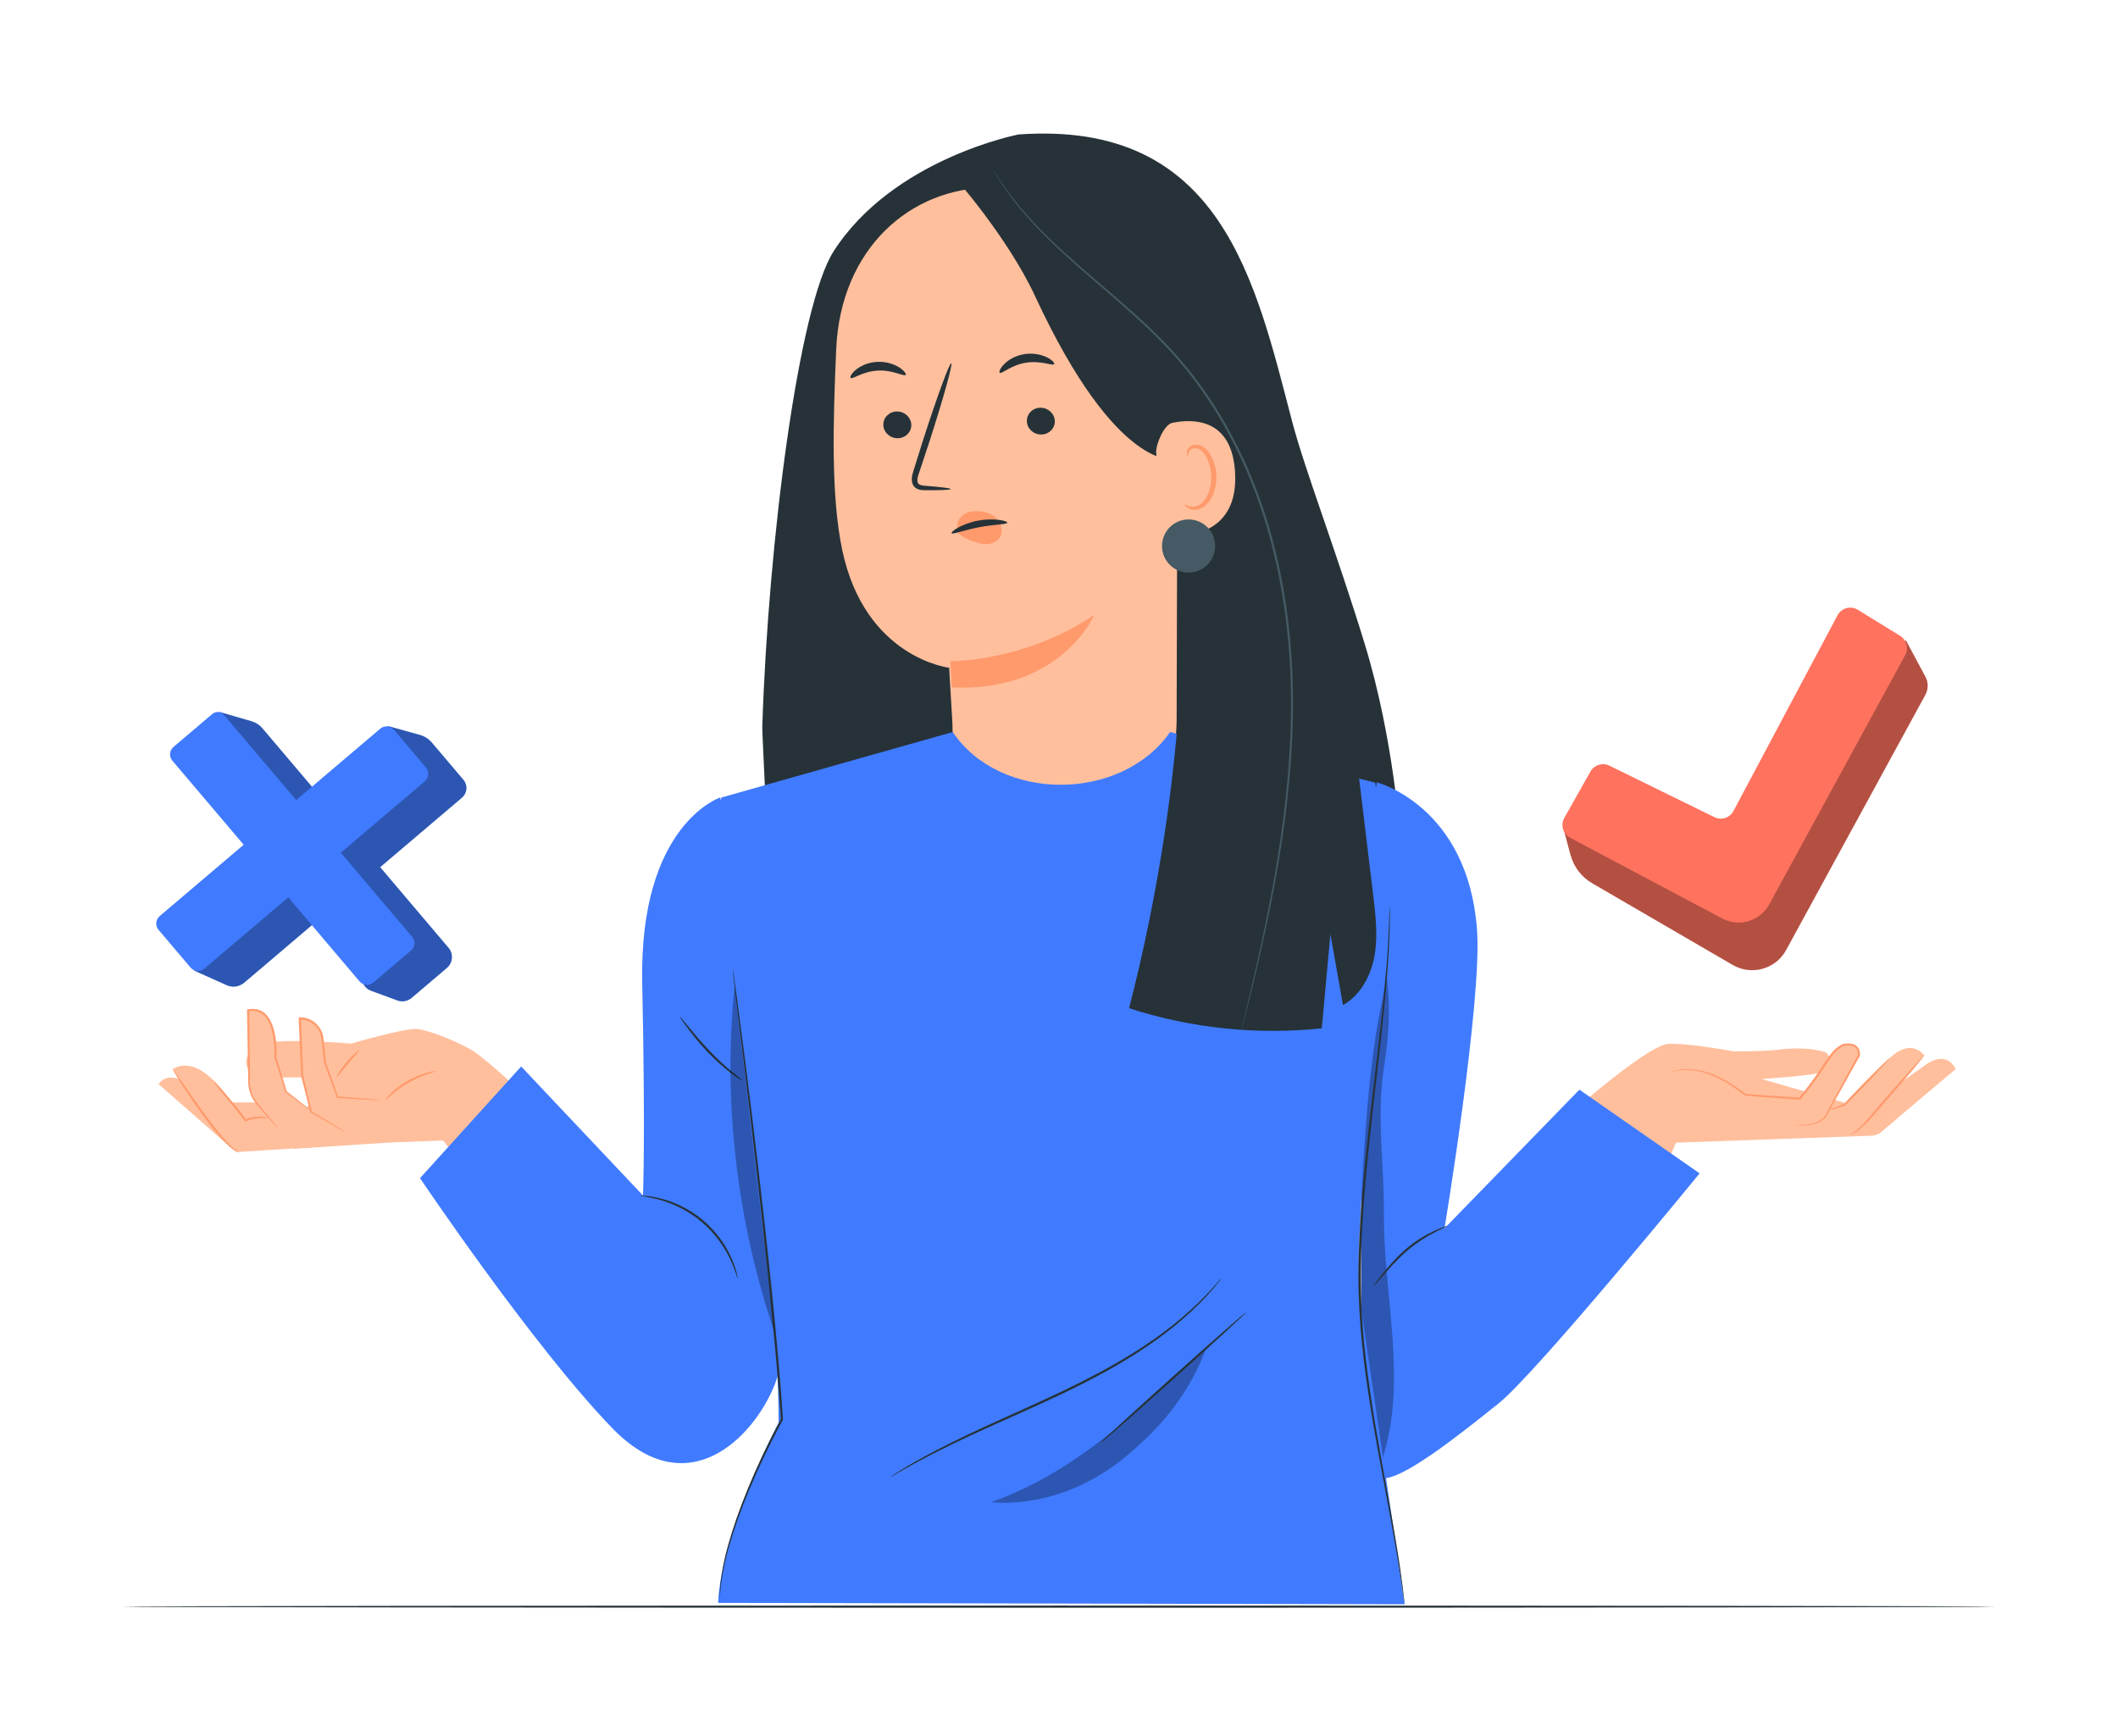 <svg width="244" height="200" viewBox="0 0 244 200" fill="none" xmlns="http://www.w3.org/2000/svg">
<path d="M229.931 185.082C229.931 185.151 181.604 185.209 122.005 185.209C62.386 185.209 14.069 185.151 14.069 185.082C14.069 185.014 62.386 184.955 122.005 184.955C181.604 184.955 229.931 185.009 229.931 185.082Z" fill="#263238"/>
<path d="M26.118 113.491L22.365 111.811L44.711 83.646L48.361 84.657C48.907 84.808 49.391 85.121 49.757 85.551L53.387 89.83C53.91 90.445 53.836 91.369 53.217 91.891L28.133 113.203C27.572 113.682 26.787 113.794 26.118 113.491Z" fill="#407BFF"/>
<path d="M51.479 111.508L47.419 114.957C46.965 115.342 46.341 115.455 45.784 115.25L42.749 114.136C42.368 113.994 42.051 113.721 41.861 113.359L25.239 82L28.987 83.089C29.471 83.231 29.9 83.509 30.227 83.895L51.675 109.188C52.26 109.872 52.172 110.917 51.479 111.508Z" fill="#407BFF"/>
<g opacity="0.3">
<path d="M26.118 113.491L22.365 111.811L44.711 83.646L48.361 84.657C48.907 84.808 49.391 85.121 49.757 85.551L53.387 89.83C53.91 90.445 53.836 91.369 53.217 91.891L28.133 113.203C27.572 113.682 26.787 113.794 26.118 113.491Z" fill="black"/>
<path d="M51.479 111.508L47.419 114.957C46.965 115.342 46.341 115.455 45.784 115.25L42.749 114.136C42.368 113.994 42.051 113.721 41.861 113.359L25.239 82L28.987 83.089C29.471 83.231 29.9 83.509 30.227 83.895L51.675 109.188C52.26 109.872 52.172 110.917 51.479 111.508Z" fill="black"/>
</g>
<path d="M21.955 111.464L18.266 107.112C17.866 106.643 17.924 105.935 18.393 105.534L43.803 83.944C44.272 83.543 44.979 83.602 45.379 84.071L49.069 88.423C49.469 88.892 49.41 89.6 48.942 90.001L23.532 111.591C23.063 111.996 22.355 111.938 21.955 111.464Z" fill="#407BFF"/>
<path d="M47.351 109.495L43.003 113.188C42.534 113.589 41.827 113.53 41.426 113.061L19.857 87.627C19.457 87.158 19.515 86.45 19.984 86.049L24.454 82.249C24.854 81.907 25.459 81.956 25.801 82.361L47.478 107.923C47.878 108.392 47.819 109.095 47.351 109.495Z" fill="#407BFF"/>
<path d="M27.133 99.37C27.177 99.423 25.523 100.913 23.439 102.701C21.35 104.489 19.623 105.896 19.579 105.842C19.535 105.788 21.189 104.298 23.273 102.51C25.361 100.718 27.089 99.316 27.133 99.37Z" fill="#407BFF"/>
<path d="M43.945 84.965C43.989 85.019 42.129 86.67 39.792 88.648C37.454 90.631 35.522 92.194 35.473 92.141C35.424 92.087 37.288 90.436 39.626 88.457C41.968 86.474 43.901 84.911 43.945 84.965Z" fill="#407BFF"/>
<path d="M27.948 95.359C27.894 95.403 26.45 93.65 24.727 91.447C23.005 89.244 21.653 87.422 21.706 87.378C21.76 87.334 23.205 89.088 24.927 91.291C26.655 93.493 28.006 95.316 27.948 95.359Z" fill="#407BFF"/>
<path d="M40.812 110.003C40.758 110.052 39.27 108.519 37.483 106.579C35.697 104.64 34.292 103.028 34.341 102.979C34.394 102.931 35.883 104.464 37.669 106.404C39.455 108.348 40.865 109.955 40.812 110.003Z" fill="#407BFF"/>
<path d="M180.932 98.487L180.156 95.596L201.076 99.772L219.557 73.757L221.811 77.957C222.163 78.607 222.158 79.389 221.807 80.038L205.766 109.439C204.566 111.642 201.784 112.418 199.617 111.158L183.425 101.745C182.196 101.032 181.298 99.86 180.932 98.487Z" fill="#FF725E"/>
<g opacity="0.3">
<path d="M180.932 98.487L180.156 95.596L201.076 99.772L219.557 73.757L221.811 77.957C222.163 78.607 222.158 79.389 221.807 80.038L205.766 109.439C204.566 111.642 201.784 112.418 199.617 111.158L183.425 101.745C182.196 101.032 181.298 99.86 180.932 98.487Z" fill="black"/>
</g>
<path d="M180.214 94.218L183.23 88.874C183.66 88.108 184.616 87.815 185.402 88.2L197.509 94.135C198.309 94.531 199.281 94.213 199.7 93.427L211.69 70.88C212.139 70.035 213.208 69.746 214.023 70.245L218.903 73.249C219.655 73.713 219.913 74.68 219.489 75.457L203.819 104.183C202.765 106.117 200.349 106.84 198.407 105.809L180.883 96.504C180.058 96.06 179.756 95.029 180.214 94.218Z" fill="#FF725E"/>
<path d="M60.361 126.088C60.361 126.088 56.194 122.17 54.593 121.13C52.993 120.089 49.396 118.658 48.054 118.531C46.712 118.399 40.432 120.221 40.432 120.221C40.432 120.221 31.164 119.396 29.603 120.48C28.046 121.565 28.173 122.693 28.822 123.514C29.471 124.339 31.984 124.075 34.756 124.119C37.528 124.163 38.265 124.422 38.265 124.422L34.239 128.716L44.677 131.622L51.046 131.383L53.339 134.274L60.361 126.088Z" fill="#FFBF9D"/>
<path d="M28.583 116.392L28.837 125.634L29.286 126.782L33.839 132.34L44.955 131.608L36.103 128.154L32.955 125.761L31.74 121.809C31.73 121.809 32.111 115.718 28.583 116.392Z" fill="#FFBF9D"/>
<path d="M29.364 126.996H26.655C26.655 126.996 23.122 121.184 19.892 123.157L20.633 124.305C20.633 124.305 19.179 123.646 18.252 124.872L27.163 132.697H27.573L37.064 132.086L29.364 126.996Z" fill="#FFBF9D"/>
<path d="M30.979 128.765C30.974 128.794 30.691 128.779 30.213 128.799C29.739 128.828 29.037 128.857 28.339 129.175L28.246 129.214L28.188 129.131C27.914 128.745 27.573 128.325 27.226 127.89C26.504 127.001 25.855 126.195 25.303 125.516C24.816 124.906 24.513 124.525 24.542 124.505C24.567 124.481 24.918 124.818 25.44 125.399C25.967 125.98 26.67 126.801 27.422 127.729C27.773 128.169 28.105 128.584 28.383 128.999L28.232 128.955C29.012 128.623 29.725 128.638 30.208 128.647C30.701 128.672 30.979 128.735 30.979 128.765Z" fill="#FF9A6C"/>
<path d="M50.236 123.387C50.26 123.47 48.737 123.777 47.102 124.715C45.463 125.643 44.423 126.796 44.36 126.733C44.336 126.713 44.57 126.4 45.019 125.961C45.468 125.521 46.141 124.969 46.976 124.495C47.81 124.022 48.63 123.724 49.235 123.562C49.84 123.396 50.226 123.357 50.236 123.387Z" fill="#FF9A6C"/>
<path d="M41.354 120.993C41.403 121.047 40.788 121.706 40.08 122.561C39.368 123.411 38.821 124.134 38.763 124.09C38.704 124.051 39.163 123.26 39.885 122.395C40.607 121.53 41.31 120.944 41.354 120.993Z" fill="#FF9A6C"/>
<path d="M32.072 130.054C32.067 130.059 31.994 129.986 31.857 129.844C31.706 129.678 31.521 129.468 31.286 129.204C31.033 128.916 30.735 128.574 30.393 128.183C30.218 127.983 30.032 127.768 29.837 127.543C29.642 127.319 29.422 127.079 29.237 126.791C28.866 126.22 28.607 125.482 28.602 124.676C28.588 123.89 28.573 123.05 28.554 122.165C28.524 120.392 28.49 118.448 28.461 116.397V116.284L28.568 116.27C28.661 116.255 28.764 116.245 28.861 116.231C29.515 116.157 30.218 116.387 30.657 116.871C31.101 117.339 31.35 117.926 31.516 118.492C31.838 119.645 31.892 120.773 31.848 121.824L31.843 121.784C32.292 123.284 32.697 124.618 33.033 125.741L33.004 125.697C33.961 126.444 34.732 127.05 35.293 127.485C35.542 127.685 35.742 127.846 35.898 127.973C36.035 128.086 36.103 128.149 36.098 128.154C36.093 128.159 36.015 128.11 35.869 128.007C35.703 127.89 35.493 127.739 35.234 127.553C34.663 127.128 33.873 126.547 32.897 125.824L32.877 125.809L32.867 125.78C32.516 124.662 32.096 123.333 31.623 121.838L31.618 121.819V121.794C31.648 120.778 31.589 119.65 31.272 118.546C31.111 117.999 30.867 117.452 30.467 117.027C30.071 116.602 29.476 116.407 28.876 116.465C28.783 116.48 28.69 116.49 28.607 116.504L28.71 116.377C28.734 118.424 28.759 120.368 28.783 122.146C28.856 123.9 28.583 125.575 29.383 126.684C29.554 126.962 29.764 127.192 29.959 127.426C30.149 127.656 30.33 127.876 30.501 128.081C30.833 128.486 31.12 128.833 31.364 129.131C31.584 129.404 31.76 129.629 31.901 129.8C32.018 129.966 32.082 130.049 32.072 130.054Z" fill="#FF9A6C"/>
<path d="M27.578 132.692C27.582 132.706 27.387 132.716 27.104 132.555C26.821 132.404 26.46 132.115 26.06 131.72C25.255 130.928 24.274 129.722 23.269 128.34C22.263 126.957 21.409 125.663 20.809 124.72C20.511 124.246 20.272 123.86 20.116 123.587C19.96 123.313 19.882 123.162 19.896 123.152C19.911 123.142 20.018 123.279 20.199 123.533C20.409 123.836 20.663 124.197 20.956 124.617C21.59 125.536 22.468 126.811 23.474 128.188C24.479 129.566 25.426 130.782 26.187 131.593C26.567 131.998 26.899 132.301 27.153 132.467C27.407 132.648 27.578 132.672 27.578 132.692Z" fill="#FF9A6C"/>
<path d="M43.794 126.728L38.889 126.395L37.425 122.371L37.157 119.664C37.025 118.341 35.922 117.3 34.595 117.32C34.58 117.32 34.566 117.32 34.546 117.32L34.819 123.948L35.825 128.066L39.812 130.42H44.687L43.794 126.728Z" fill="#FFBF9D"/>
<path d="M43.794 126.728L38.889 126.395L37.425 122.371L37.157 119.664C37.025 118.341 35.922 117.3 34.595 117.32C34.58 117.32 34.566 117.32 34.546 117.32L34.819 123.948L35.825 128.066L39.812 130.42" fill="#FFBF9D"/>
<path d="M39.807 130.425C39.802 130.435 39.704 130.386 39.519 130.284C39.314 130.166 39.046 130.02 38.719 129.839C38.001 129.424 37.001 128.852 35.776 128.149L35.742 128.13L35.732 128.09C35.434 126.908 35.088 125.516 34.702 123.978L34.698 123.968V123.958C34.61 121.965 34.512 119.708 34.41 117.33L34.405 117.203L34.532 117.198C34.576 117.198 34.624 117.198 34.673 117.198C35.908 117.208 36.957 118.17 37.201 119.269C37.269 119.547 37.284 119.821 37.308 120.08C37.333 120.343 37.357 120.602 37.386 120.861C37.435 121.374 37.484 121.877 37.533 122.361L37.528 122.331C38.065 123.831 38.553 125.184 38.972 126.361L38.894 126.303C40.383 126.42 41.603 126.518 42.481 126.586C42.881 126.625 43.203 126.654 43.457 126.679C43.682 126.703 43.794 126.718 43.794 126.728C43.794 126.737 43.677 126.737 43.452 126.733C43.203 126.723 42.876 126.708 42.476 126.693C41.598 126.645 40.378 126.576 38.885 126.493L38.826 126.488L38.806 126.43C38.372 125.257 37.87 123.909 37.318 122.415L37.313 122.4V122.385C37.264 121.897 37.211 121.399 37.157 120.886C37.133 120.627 37.103 120.368 37.079 120.109C37.05 119.845 37.035 119.581 36.972 119.332C36.747 118.331 35.791 117.462 34.683 117.457C34.639 117.457 34.595 117.452 34.551 117.457L34.673 117.325C34.766 119.708 34.859 121.96 34.937 123.953L34.932 123.929C35.298 125.472 35.635 126.869 35.918 128.051L35.874 127.998C37.079 128.73 38.065 129.326 38.772 129.756C39.094 129.956 39.348 130.118 39.548 130.245C39.724 130.352 39.812 130.416 39.807 130.425Z" fill="#FF9A6C"/>
<path d="M148.846 48.51C144.639 32.474 140.759 13.81 117.335 15.49C117.335 15.49 102.9 18.27 96.044 28.933C92.013 35.205 88.519 62.246 87.821 83.601C87.821 83.606 87.821 83.611 87.821 83.611C87.792 84.481 88.153 90.542 88.129 91.392L150.134 96.56H161.304C161.304 96.56 160.602 85.228 157.239 74.242C153.97 63.55 150.334 54.186 148.846 48.51Z" fill="#263238"/>
<path d="M114.222 21.601L115.686 20.204L131.522 26.593C133.815 26.72 135.626 28.581 135.694 30.877L135.553 82.527C135.572 86.029 134.869 89.062 132.761 91.856L130.536 94.797C125.466 101.499 115.032 100.947 111.016 93.561C110.733 93.043 110.543 92.594 110.455 92.228C110.372 91.768 110.245 91.466 110.22 91.075C109.747 86.918 109.723 83.318 109.723 83.318C109.44 78.756 109.347 76.885 109.347 76.924C109.347 76.924 99.645 75.81 97.025 63.345C95.722 57.146 95.966 48.618 96.332 40.226C96.844 28.605 104.896 21.586 114.222 21.601Z" fill="#FFBF9D"/>
<path d="M118.297 48.505C118.311 49.36 119.039 50.049 119.932 50.054C120.82 50.059 121.532 49.37 121.518 48.52C121.503 47.67 120.771 46.976 119.888 46.971C118.995 46.962 118.287 47.651 118.297 48.505Z" fill="#263238"/>
<path d="M101.763 48.935C101.778 49.79 102.505 50.479 103.398 50.484C104.286 50.489 104.999 49.8 104.984 48.95C104.97 48.1 104.238 47.406 103.354 47.401C102.461 47.397 101.749 48.085 101.763 48.935Z" fill="#263238"/>
<path d="M97.996 43.538C98.206 43.738 99.382 42.776 101.114 42.693C102.842 42.585 104.159 43.416 104.335 43.191C104.423 43.093 104.199 42.722 103.628 42.346C103.061 41.97 102.115 41.628 101.036 41.687C99.958 41.745 99.07 42.19 98.567 42.624C98.055 43.059 97.894 43.45 97.996 43.538Z" fill="#263238"/>
<path d="M115.174 42.947C115.403 43.123 116.477 42.043 118.189 41.784C119.897 41.501 121.293 42.19 121.444 41.95C121.523 41.843 121.264 41.501 120.654 41.184C120.054 40.871 119.073 40.627 118.009 40.793C116.94 40.964 116.106 41.496 115.652 41.98C115.188 42.463 115.066 42.869 115.174 42.947Z" fill="#263238"/>
<path d="M109.523 56.336C109.527 56.238 108.439 56.106 106.682 55.969C106.238 55.945 105.814 55.876 105.726 55.578C105.604 55.266 105.765 54.777 105.955 54.25C106.316 53.156 106.697 52.013 107.092 50.811C108.669 45.922 109.786 41.906 109.586 41.848C109.391 41.784 107.951 45.702 106.375 50.591C105.999 51.798 105.633 52.946 105.292 54.045C105.15 54.557 104.891 55.144 105.15 55.793C105.287 56.12 105.623 56.34 105.911 56.404C106.199 56.477 106.448 56.467 106.668 56.472C108.429 56.482 109.518 56.438 109.523 56.336Z" fill="#263238"/>
<path d="M109.487 76.162C109.487 76.162 117.959 76.284 126.069 70.833C126.069 70.833 122.278 79.743 109.658 79.196L109.487 76.162Z" fill="#FF9A6C"/>
<path d="M114.935 59.862C114.447 59.271 113.671 58.949 112.914 58.905C111.826 58.841 111.06 58.978 110.474 59.838C110.201 60.312 110.225 61.039 110.352 61.24C110.479 61.44 110.386 61.445 110.577 61.587C111.279 62.094 112.089 62.422 112.929 62.617C113.768 62.812 114.734 62.612 115.169 61.928C115.559 61.318 115.423 60.453 114.935 59.862Z" fill="#FF9A6C"/>
<path d="M135.382 52.916C135.382 52.916 128.716 54.528 119.253 34.135C116.033 27.194 109.776 20.199 109.776 20.199L115.647 19.349C115.647 19.349 133.142 24.283 133.435 24.502C133.727 24.722 137.846 33.559 137.846 33.559L135.382 52.916Z" fill="#263238"/>
<path d="M133.195 52.1C133.152 51.163 134.123 48.906 135.035 48.715C137.48 48.207 141.936 48.183 142.287 54.445C142.77 63.008 134.084 61.728 134.054 61.484C134.035 61.293 133.352 55.329 133.195 52.1Z" fill="#FFBF9D"/>
<path d="M136.489 58.089C136.524 58.06 136.646 58.187 136.904 58.285C137.158 58.382 137.583 58.436 138.022 58.245C138.905 57.864 139.588 56.384 139.539 54.836C139.515 54.054 139.31 53.322 139.003 52.726C138.705 52.115 138.276 51.7 137.817 51.646C137.358 51.568 137.051 51.856 136.963 52.105C136.86 52.35 136.924 52.521 136.88 52.535C136.855 52.56 136.69 52.403 136.738 52.047C136.763 51.876 136.851 51.666 137.046 51.49C137.241 51.309 137.539 51.207 137.856 51.226C138.52 51.236 139.144 51.807 139.486 52.467C139.862 53.126 140.11 53.947 140.14 54.826C140.184 56.555 139.393 58.221 138.173 58.646C137.583 58.837 137.07 58.685 136.797 58.495C136.514 58.299 136.46 58.109 136.489 58.089Z" fill="#FF9A6C"/>
<path d="M116.037 60.209C116.013 60.429 114.549 60.395 112.817 60.732C111.079 61.049 109.728 61.611 109.625 61.416C109.518 61.245 110.801 60.326 112.675 59.979C114.549 59.623 116.076 60.014 116.037 60.209Z" fill="#263238"/>
<path d="M182.893 126.566C182.893 126.566 190.057 120.421 192.136 120.26C194.21 120.094 199.676 121.11 199.676 121.11C199.676 121.11 203.126 121.14 204.839 120.925C207.42 120.602 209.187 120.871 210.221 121.188C210.739 121.345 211.383 122.634 209.865 123.509C209.221 123.88 202.955 124.305 202.955 124.305L218.63 128.789L216.595 130.469C216.326 130.694 215.99 130.821 215.638 130.831L193.068 131.632L192.034 134.157L182.893 126.566Z" fill="#FFBF9D"/>
<path d="M200.003 126.571H207.323C207.323 126.571 209.89 123.157 210.822 121.736C211.632 120.49 212.613 120.129 213.467 120.422C213.686 120.5 213.872 120.666 213.984 120.866C214.155 121.169 214.16 121.54 213.999 121.843L210.778 127.856L212.466 127.285C212.466 127.285 215.848 123.973 216.502 123.206C217.156 122.439 219.562 119.215 221.694 121.565L218.742 124.847L221.694 122.771C221.694 122.771 224.042 120.749 225.301 123.152L216.526 130.557" fill="#FFBF9D"/>
<path d="M192.38 123.538C192.375 123.528 192.478 123.494 192.673 123.435C192.868 123.382 193.151 123.269 193.542 123.235C194.308 123.103 195.479 123.128 196.831 123.577C197.504 123.807 198.217 124.124 198.944 124.549C199.305 124.764 199.671 124.994 200.042 125.252C200.222 125.384 200.408 125.516 200.598 125.648C200.774 125.775 200.993 125.941 201.14 126.019C202.994 126.166 205.112 126.288 207.332 126.444L207.23 126.488C207.913 125.673 208.591 124.788 209.245 123.86C209.499 123.499 209.743 123.137 209.982 122.776C210.217 122.414 210.441 122.038 210.705 121.692C210.963 121.345 211.241 121.013 211.568 120.734C211.729 120.593 211.91 120.466 212.1 120.368C212.3 120.275 212.495 120.182 212.774 120.221L212.73 120.216C213.115 120.177 213.559 120.221 213.886 120.495C214.213 120.778 214.301 121.208 214.272 121.589V121.609L214.262 121.628C212.866 124.129 211.656 126.308 210.714 127.998L210.719 127.978C210.504 128.701 209.929 129.121 209.426 129.346C208.909 129.57 208.426 129.614 208.045 129.639C207.664 129.658 207.367 129.639 207.171 129.629C206.971 129.619 206.869 129.605 206.869 129.6C206.869 129.59 206.971 129.585 207.171 129.585C207.371 129.58 207.664 129.58 208.04 129.551C208.416 129.517 208.884 129.458 209.372 129.229C209.846 129.004 210.382 128.589 210.558 127.934L210.563 127.924L210.568 127.915C211.49 126.215 212.686 124.026 214.052 121.506L214.038 121.55C214.062 121.237 213.979 120.871 213.73 120.666C213.486 120.461 213.115 120.412 212.754 120.451H212.744L212.71 120.446C212.583 120.426 212.373 120.49 212.212 120.578C212.042 120.671 211.881 120.778 211.729 120.915C211.427 121.179 211.158 121.496 210.909 121.833C210.426 122.512 209.977 123.279 209.46 123.997C208.801 124.93 208.123 125.819 207.425 126.64L207.386 126.689L207.323 126.684C205.088 126.518 203.009 126.391 201.096 126.224C200.818 126.093 200.676 125.951 200.481 125.814C200.295 125.677 200.115 125.546 199.934 125.414C199.573 125.155 199.212 124.92 198.856 124.705C198.143 124.28 197.446 123.953 196.792 123.719C195.474 123.255 194.327 123.211 193.566 123.308C193.18 123.328 192.893 123.426 192.697 123.465C192.487 123.523 192.385 123.543 192.38 123.538Z" fill="#FF9A6C"/>
<path d="M221.689 121.574C221.704 121.584 221.602 121.731 221.401 121.975C221.206 122.224 220.913 122.576 220.552 123.01C219.825 123.88 218.81 125.062 217.678 126.361C216.526 127.641 215.565 128.891 214.721 129.663C214.306 130.054 213.94 130.337 213.667 130.503C213.393 130.669 213.223 130.723 213.218 130.713C213.208 130.694 213.364 130.611 213.613 130.425C213.862 130.24 214.203 129.937 214.599 129.536C215.399 128.745 216.326 127.49 217.483 126.2C218.62 124.901 219.659 123.728 220.421 122.893C220.801 122.473 221.114 122.136 221.333 121.911C221.548 121.682 221.68 121.565 221.689 121.574Z" fill="#FF9A6C"/>
<path d="M217.673 121.916C217.698 121.941 217.356 122.341 216.785 122.962C216.214 123.587 215.409 124.437 214.511 125.36C213.774 126.122 213.086 126.815 212.539 127.358L212.52 127.377L212.5 127.382C211.412 127.724 210.7 127.91 210.685 127.851C210.685 127.836 210.851 127.773 211.153 127.656C211.524 127.519 211.949 127.363 212.432 127.187L212.393 127.211C212.92 126.645 213.593 125.936 214.33 125.179C215.228 124.251 216.053 123.421 216.658 122.83C217.263 122.248 217.649 121.892 217.673 121.916Z" fill="#FF9A6C"/>
<path d="M158.606 90.117C158.606 90.117 169.127 92.833 170.161 107.145C170.747 115.302 166.414 141.499 166.414 141.499L181.952 125.526L195.801 135.168C195.801 135.168 176.964 158.224 172.616 161.692C168.268 165.16 161.343 170.733 159.089 170.279C156.834 169.825 156.834 159.43 156.834 159.43V102.016L158.606 90.117Z" fill="#407BFF"/>
<path d="M82.966 91.871C82.966 91.871 73.606 94.953 73.986 113.251C74.367 131.553 74.069 137.713 74.069 137.713L60.039 122.854L48.386 135.72C48.386 135.72 61.425 155.107 70.546 164.53C79.145 173.41 86.787 165.697 89.271 159.454C91.281 154.399 92.901 135.173 92.901 135.173L82.966 91.871Z" fill="#407BFF"/>
<g opacity="0.3">
<path d="M159.421 123.088C160.265 117.735 160.489 111.898 158.049 106.979C152.052 121.823 152.32 138.861 154.467 154.584L159.221 168.188C162.217 159.073 159.367 149.363 159.435 139.838C159.474 134.431 158.576 128.447 159.421 123.088Z" fill="black"/>
</g>
<path d="M81.019 103.526C81.019 103.526 87.275 145.651 88.49 149.343C89.7 153.031 89.7 163.904 89.7 163.904C89.7 163.904 83.132 176.14 82.727 184.649L161.817 184.811L156.678 149.856C156.502 148.552 156.488 144.532 156.561 143.218C156.893 137.063 157.371 123.855 159.133 115.737C161.182 106.3 158.425 90.152 158.425 90.152L134.801 84.329C129.209 92.374 115.257 92.481 109.757 84.329L83.093 91.876L81.019 103.526Z" fill="#407BFF"/>
<path d="M158.23 148.181C158.215 148.171 158.303 148.039 158.464 147.805C158.63 147.57 158.879 147.243 159.191 146.847C159.826 146.056 160.728 144.962 161.905 143.936C163.085 142.91 164.33 142.207 165.252 141.782C165.716 141.572 166.101 141.421 166.37 141.328C166.638 141.235 166.789 141.191 166.794 141.206C166.848 141.303 164.398 142.095 162.066 144.122C160.904 145.128 159.992 146.193 159.323 146.955C158.669 147.727 158.259 148.205 158.23 148.181Z" fill="#263238"/>
<path d="M84.991 147.287C84.942 147.302 84.761 146.432 84.161 145.143C83.571 143.863 82.497 142.178 80.853 140.781C79.208 139.384 77.368 138.592 76.012 138.221C74.645 137.84 73.757 137.801 73.767 137.752C73.767 137.737 73.991 137.733 74.387 137.767C74.787 137.796 75.363 137.879 76.06 138.05C77.451 138.382 79.335 139.159 81.019 140.59C82.702 142.016 83.776 143.755 84.327 145.074C84.61 145.734 84.781 146.29 84.879 146.681C84.976 147.067 85.005 147.287 84.991 147.287Z" fill="#263238"/>
<path d="M85.498 124.461C85.489 124.476 85.362 124.407 85.142 124.266C84.918 124.129 84.61 123.914 84.234 123.631C83.483 123.069 82.502 122.224 81.516 121.188C80.535 120.148 79.735 119.137 79.174 118.385C78.618 117.637 78.3 117.154 78.325 117.134C78.354 117.11 78.725 117.554 79.315 118.272C79.911 118.99 80.726 119.982 81.702 121.008C82.673 122.038 83.629 122.893 84.347 123.484C85.059 124.085 85.518 124.427 85.498 124.461Z" fill="#263238"/>
<path d="M140.706 147.262C140.711 147.267 140.686 147.297 140.642 147.36C140.584 147.433 140.515 147.521 140.432 147.629C140.242 147.858 139.984 148.22 139.598 148.64C138.861 149.504 137.714 150.691 136.172 152.025C134.635 153.363 132.683 154.809 130.399 156.231C128.12 157.657 125.505 159.054 122.713 160.397C119.912 161.736 117.209 162.923 114.764 164.022C112.314 165.121 110.123 166.137 108.312 167.05C106.497 167.959 105.057 168.745 104.072 169.312C103.574 169.585 103.203 169.82 102.939 169.966C102.822 170.035 102.725 170.088 102.642 170.132C102.573 170.166 102.539 170.186 102.534 170.181C102.534 170.176 102.564 170.152 102.627 170.108C102.705 170.059 102.798 169.995 102.91 169.917C103.164 169.756 103.53 169.512 104.018 169.219C104.989 168.623 106.419 167.812 108.224 166.879C110.03 165.946 112.216 164.911 114.661 163.797C117.106 162.683 119.805 161.491 122.601 160.158C125.392 158.819 127.998 157.432 130.277 156.025C132.556 154.619 134.513 153.192 136.055 151.878C137.602 150.569 138.764 149.402 139.52 148.562C139.915 148.151 140.184 147.805 140.389 147.585C140.481 147.482 140.554 147.399 140.618 147.331C140.676 147.287 140.706 147.262 140.706 147.262Z" fill="#263238"/>
<path d="M82.907 183.985C82.902 183.985 82.902 183.951 82.907 183.882C82.912 183.804 82.917 183.702 82.922 183.575C82.941 183.291 82.966 182.896 82.995 182.383C83.136 181.352 83.351 179.833 83.888 177.982C84.908 174.265 86.918 169.141 89.978 163.45L89.963 163.514C89.651 158.932 89.173 153.813 88.626 148.425C87.582 138.26 86.489 129.072 85.689 122.424C85.288 119.112 84.962 116.426 84.732 114.55C84.625 113.632 84.537 112.914 84.478 112.411C84.454 112.176 84.434 111.991 84.42 111.854C84.405 111.727 84.405 111.663 84.41 111.663C84.415 111.663 84.43 111.727 84.449 111.849C84.469 111.986 84.498 112.171 84.537 112.401C84.61 112.904 84.708 113.622 84.84 114.535C85.084 116.406 85.44 119.088 85.874 122.4C86.718 129.043 87.841 138.231 88.885 148.401C89.432 153.788 89.9 158.907 90.198 163.499V163.533L90.183 163.562C87.118 169.224 85.084 174.323 84.025 178.016C83.473 179.857 83.234 181.367 83.073 182.393C83.024 182.901 82.99 183.296 82.961 183.575C82.946 183.702 82.936 183.799 82.927 183.877C82.917 183.951 82.912 183.985 82.907 183.985Z" fill="#263238"/>
<path d="M160.104 104.507C160.109 104.507 160.114 104.576 160.114 104.717C160.114 104.869 160.114 105.069 160.114 105.328C160.109 105.865 160.123 106.661 160.07 107.682C160.011 109.729 159.801 112.684 159.44 116.328C159.084 119.972 158.552 124.295 158.02 129.101C157.488 133.908 156.956 139.198 156.785 144.776C156.605 150.354 157.151 155.659 157.864 160.436C158.567 165.218 159.396 169.497 160.035 173.097C160.689 176.697 161.173 179.618 161.441 181.65C161.587 182.661 161.67 183.452 161.729 183.99C161.753 184.249 161.778 184.449 161.792 184.6C161.807 184.737 161.812 184.81 161.807 184.81C161.802 184.81 161.787 184.742 161.768 184.605C161.748 184.459 161.719 184.258 161.68 184C161.607 183.467 161.504 182.681 161.343 181.67C161.041 179.647 160.533 176.731 159.86 173.136C159.196 169.541 158.347 165.262 157.63 160.475C156.903 155.693 156.346 150.369 156.527 144.776C156.698 139.188 157.234 133.888 157.781 129.082C158.327 124.275 158.874 119.952 159.255 116.318C159.64 112.679 159.879 109.729 159.962 107.687C160.026 106.666 160.031 105.87 160.05 105.333C160.06 105.074 160.07 104.869 160.075 104.722C160.094 104.581 160.099 104.507 160.104 104.507Z" fill="#263238"/>
<g opacity="0.3">
<path d="M84.639 113.534C83.229 126.771 84.918 140.883 89.227 153.481L84.639 113.534Z" fill="black"/>
</g>
<g opacity="0.3">
<path d="M133.561 160.207C127.569 165.716 121.557 170.425 114.183 173.048C119.741 173.522 125.348 171.392 129.643 167.836C133.937 164.276 136.997 160.524 138.964 155.302L133.561 160.207Z" fill="black"/>
</g>
<path d="M126.734 166.273C126.686 166.22 130.414 162.795 135.06 158.629C139.705 154.457 143.512 151.121 143.556 151.175C143.605 151.229 139.876 154.648 135.23 158.819C130.585 162.991 126.783 166.327 126.734 166.273Z" fill="#263238"/>
<path d="M139.988 62.9C139.988 64.59 138.617 65.963 136.929 65.963C135.24 65.963 133.869 64.595 133.869 62.9C133.869 61.21 135.235 59.838 136.929 59.838C138.622 59.838 139.988 61.205 139.988 62.9Z" fill="#455A64"/>
<path d="M158.196 103.12C157.293 95.637 156.395 88.159 155.492 80.675L136.143 74.829C135.767 88.193 133.43 103.203 130.072 116.143C137.202 118.458 144.82 119.249 152.276 118.458C152.608 114.843 152.935 111.229 153.267 107.614C153.75 110.34 154.233 113.065 154.716 115.786C156.746 114.648 157.942 112.377 158.352 110.086C158.752 107.79 158.474 105.436 158.196 103.12Z" fill="#263238"/>
<path d="M143.053 118.517C143.053 118.517 143.068 118.419 143.112 118.233C143.156 118.038 143.219 117.764 143.302 117.413C143.473 116.68 143.727 115.615 144.049 114.252C144.683 111.502 145.62 107.531 146.533 102.573C147.45 97.62 148.343 91.671 148.641 85.013C148.933 78.37 148.528 70.984 146.689 63.516C144.878 56.047 141.711 49.297 137.719 43.977C137.212 43.318 136.733 42.649 136.192 42.048C135.66 41.437 135.162 40.807 134.611 40.245C134.342 39.957 134.074 39.674 133.805 39.391C133.532 39.117 133.259 38.844 132.986 38.575C132.449 38.028 131.893 37.525 131.356 37.017C129.184 35.004 127.061 33.236 125.163 31.575C123.265 29.919 121.566 28.386 120.166 26.954C119.81 26.603 119.488 26.241 119.165 25.904C118.843 25.567 118.541 25.235 118.268 24.908C117.989 24.581 117.721 24.273 117.462 23.975C117.223 23.667 116.994 23.374 116.774 23.096C116.325 22.549 115.989 22.021 115.676 21.576C115.359 21.137 115.12 20.741 114.935 20.419C114.749 20.106 114.608 19.862 114.505 19.691C114.407 19.525 114.364 19.437 114.364 19.437C114.364 19.437 114.422 19.515 114.525 19.676C114.632 19.847 114.783 20.082 114.978 20.39C115.174 20.707 115.418 21.093 115.74 21.528C116.057 21.967 116.403 22.49 116.857 23.027C117.077 23.301 117.311 23.594 117.55 23.897C117.809 24.19 118.077 24.497 118.36 24.82C118.638 25.147 118.941 25.474 119.263 25.807C119.585 26.139 119.912 26.5 120.268 26.847C121.679 28.268 123.377 29.788 125.28 31.434C127.183 33.085 129.311 34.843 131.497 36.856C132.039 37.364 132.6 37.867 133.137 38.414C133.41 38.682 133.683 38.956 133.962 39.23C134.23 39.513 134.498 39.796 134.772 40.084C135.328 40.646 135.831 41.276 136.363 41.892C136.909 42.497 137.392 43.166 137.9 43.831C141.926 49.17 145.112 55.954 146.933 63.447C148.777 70.945 149.177 78.355 148.87 85.013C148.563 91.685 147.65 97.645 146.708 102.598C145.771 107.555 144.81 111.527 144.146 114.267C143.809 115.635 143.541 116.699 143.356 117.418C143.263 117.769 143.19 118.043 143.141 118.233C143.087 118.424 143.053 118.517 143.053 118.517Z" fill="#455A64"/>
</svg>

